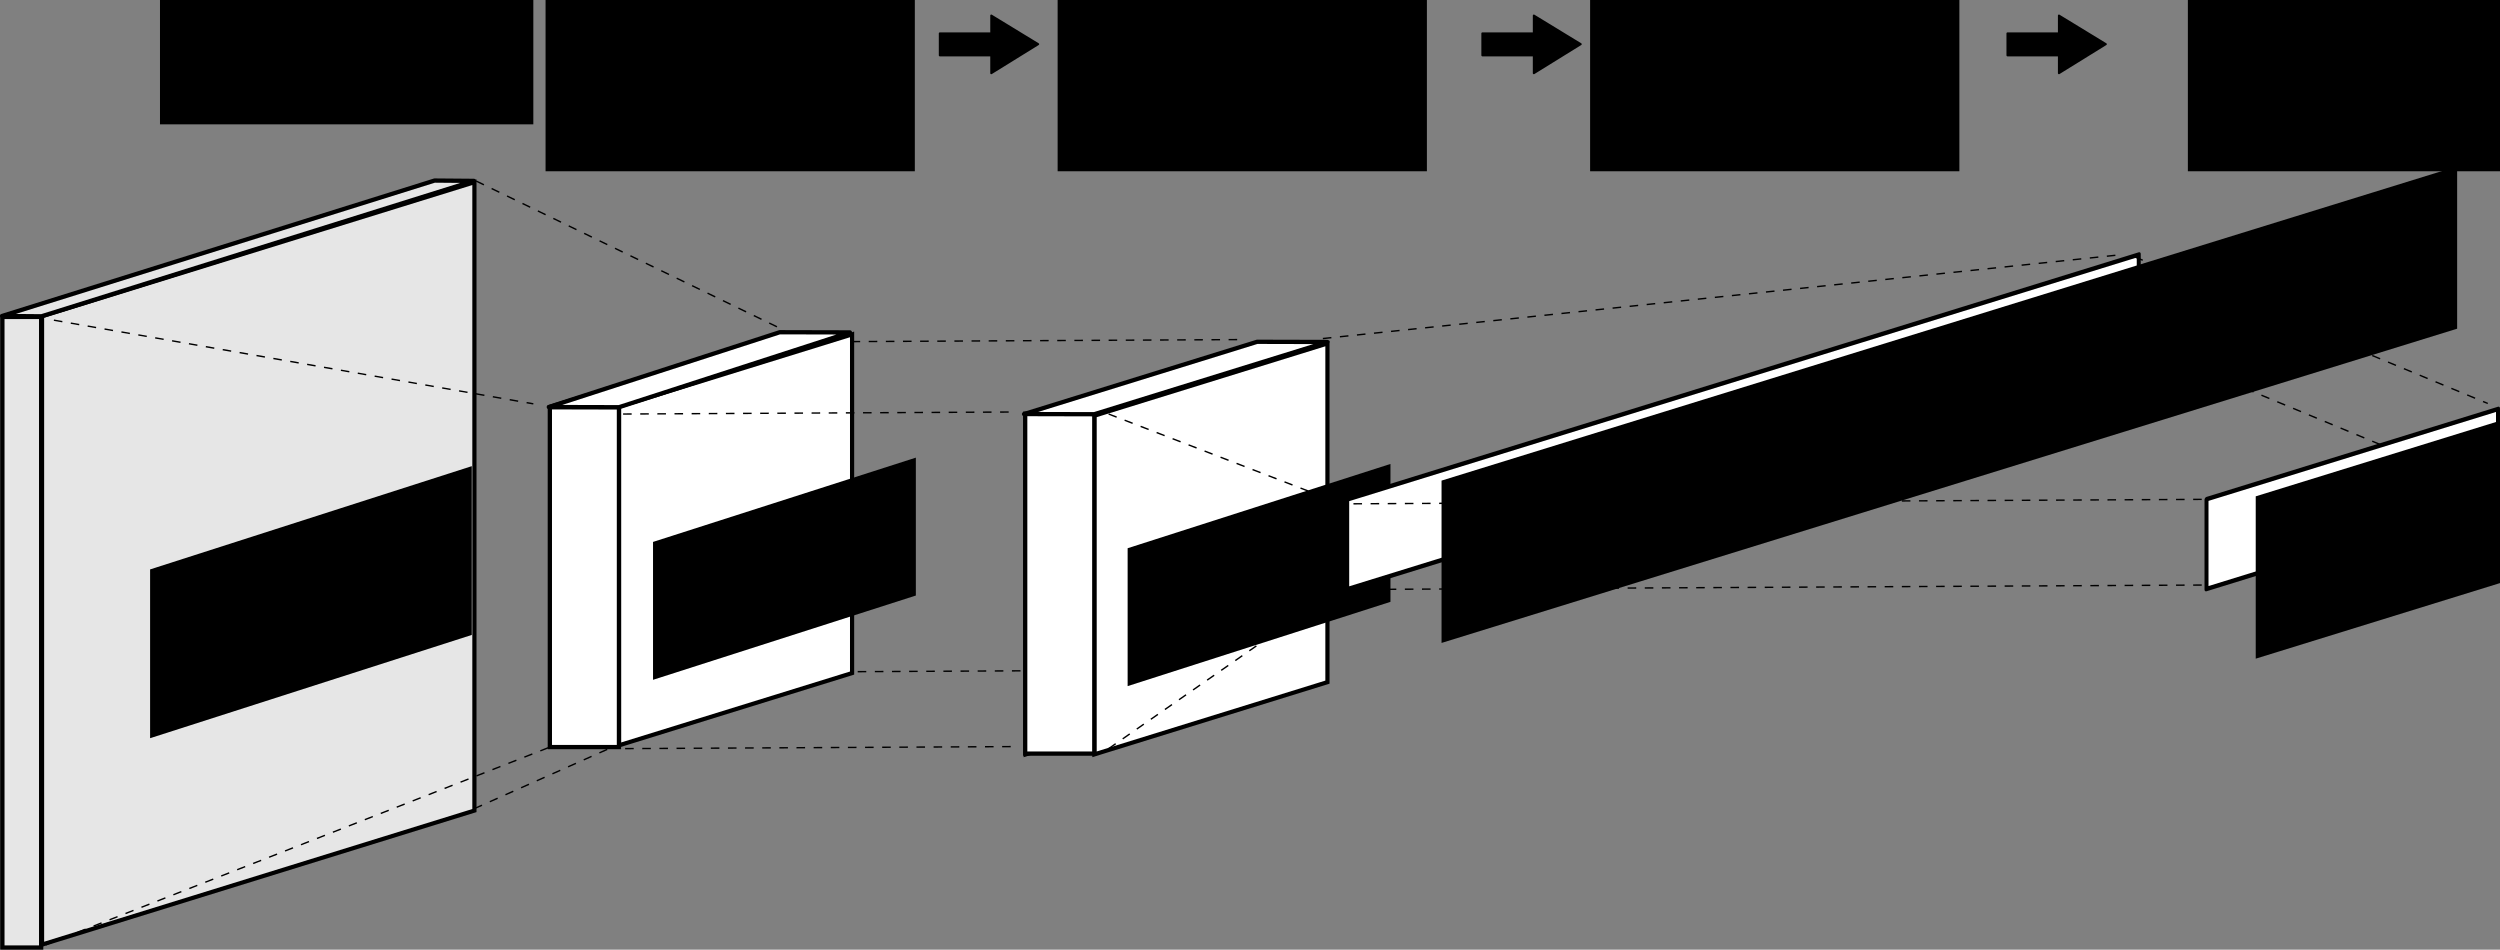 <?xml version="1.0" encoding="UTF-8" standalone="no"?>
<!-- Created with Inkscape (http://www.inkscape.org/) -->

<svg
   xmlns:dc="http://purl.org/dc/elements/1.1/"
   xmlns:cc="http://creativecommons.org/ns#"
   xmlns:rdf="http://www.w3.org/1999/02/22-rdf-syntax-ns#"
   xmlns:svg="http://www.w3.org/2000/svg"
   xmlns="http://www.w3.org/2000/svg"
   xmlns:sodipodi="http://sodipodi.sourceforge.net/DTD/sodipodi-0.dtd"
   xmlns:inkscape="http://www.inkscape.org/namespaces/inkscape"
   width="494.056mm"
   height="187.676mm"
   viewBox="0 0 1750.591 664.995"
   id="svg4439"
   version="1.1"
   inkscape:version="0.91 r13725"
   sodipodi:docname="4_convolutions_network1.svg">
  <rect x="0" y="0" width="1750.591" height="664.995" fill="#808080" stroke="none"/>
  <defs
     id="defs4441" />
  <sodipodi:namedview
     id="base"
     pagecolor="#ffffff"
     bordercolor="#666666"
     borderopacity="1.0"
     inkscape:pageopacity="0.0"
     inkscape:pageshadow="2"
     inkscape:zoom="0.35"
     inkscape:cx="663.15245"
     inkscape:cy="175.35448"
     inkscape:document-units="px"
     inkscape:current-layer="layer1"
     showgrid="false"
     fit-margin-top="0"
     fit-margin-left="0"
     fit-margin-right="0"
     fit-margin-bottom="0"
     inkscape:window-width="1875"
     inkscape:window-height="1056"
     inkscape:window-x="45"
     inkscape:window-y="24"
     inkscape:window-maximized="1" />
  <g
     inkscape:label="Layer 1"
     inkscape:groupmode="layer"
     id="layer1"
     transform="translate(775.295,-42.722)">
    <path
       inkscape:connector-curvature="0"
       id="path4418"
       d="m 719.586,282.645 247.143,102.607"
       style="fill:none;fill-rule:evenodd;stroke:#000000;stroke-width:1;stroke-linecap:butt;stroke-linejoin:miter;stroke-miterlimit:4;stroke-dasharray:6, 6;stroke-dashoffset:0;stroke-opacity:1"
       sodipodi:nodetypes="cc" />
    <path
       sodipodi:nodetypes="cc"
       style="fill:none;fill-rule:evenodd;stroke:#000000;stroke-width:1;stroke-linecap:butt;stroke-linejoin:miter;stroke-miterlimit:4;stroke-dasharray:6, 6;stroke-dashoffset:0;stroke-opacity:1"
       d="M 153.158,423.109 713.158,288.824"
       id="path4405"
       inkscape:connector-curvature="0" />
    <path
       inkscape:connector-curvature="0"
       id="path4260"
       d="m -443.271,608.998 217.143,-96.784"
       style="fill:none;fill-rule:evenodd;stroke:#000000;stroke-width:1;stroke-linecap:butt;stroke-linejoin:miter;stroke-miterlimit:4;stroke-dasharray:6, 6;stroke-dashoffset:0;stroke-opacity:1"
       sodipodi:nodetypes="cc" />
    <path
       sodipodi:nodetypes="cc"
       style="fill:none;fill-rule:evenodd;stroke:#000000;stroke-width:1;stroke-linecap:butt;stroke-linejoin:miter;stroke-miterlimit:4;stroke-dasharray:6, 6;stroke-dashoffset:0;stroke-opacity:1"
       d="M -174.699,513.051 99.586,511.623"
       id="path4258"
       inkscape:connector-curvature="0" />
    <flowRoot
       xml:space="preserve"
       id="flowRoot4192"
       style="font-style:normal;font-weight:normal;font-size:40px;line-height:125%;font-family:Sans;letter-spacing:0px;word-spacing:0px;fill:#000000;fill-opacity:1;stroke:none;stroke-width:1px;stroke-linecap:butt;stroke-linejoin:miter;stroke-opacity:1"
       transform="translate(215.301,530.283)"><flowRegion
         id="flowRegion4194"><rect
           id="rect4196"
           width="261.429"
           height="88.571"
           x="-878.571"
           y="-489.066" /></flowRegion><flowPara
         id="flowPara4198">image</flowPara></flowRoot>    <g
       id="g4315"
       transform="translate(75.301,418.854)"
       style="fill:#e6e6e6">
      <g
         style="fill:#e6e6e6;stroke-width:3;stroke-miterlimit:4;stroke-dasharray:none"
         id="g4145">
        <rect
           style="color:#000000;clip-rule:nonzero;display:inline;overflow:visible;visibility:visible;opacity:1;isolation:auto;mix-blend-mode:normal;color-interpolation:sRGB;color-interpolation-filters:linearRGB;solid-color:#000000;solid-opacity:1;fill:#e6e6e6;fill-opacity:1;fill-rule:nonzero;stroke:#000000;stroke-width:3.069;stroke-linecap:butt;stroke-linejoin:miter;stroke-miterlimit:4;stroke-dasharray:none;stroke-dashoffset:0;stroke-opacity:1;color-rendering:auto;image-rendering:auto;shape-rendering:auto;text-rendering:auto;enable-background:accumulate"
           id="rect4136"
           width="317.022"
           height="440"
           x="-888.26"
           y="-417.62"
           transform="matrix(0.955,-0.296,0,1,0,0)" />
        <rect
           transform="matrix(0.955,-0.296,0,1,0,0)"
           y="-409.222"
           x="-859.847"
           height="440"
           width="317.022"
           id="rect4138"
           style="color:#000000;clip-rule:nonzero;display:inline;overflow:visible;visibility:visible;opacity:1;isolation:auto;mix-blend-mode:normal;color-interpolation:sRGB;color-interpolation-filters:linearRGB;solid-color:#000000;solid-opacity:1;fill:#e6e6e6;fill-opacity:1;fill-rule:nonzero;stroke:#000000;stroke-width:3.069;stroke-linecap:butt;stroke-linejoin:miter;stroke-miterlimit:4;stroke-dasharray:none;stroke-dashoffset:0;stroke-opacity:1;color-rendering:auto;image-rendering:auto;shape-rendering:auto;text-rendering:auto;enable-background:accumulate" />
        <rect
           style="color:#000000;clip-rule:nonzero;display:inline;overflow:visible;visibility:visible;opacity:1;isolation:auto;mix-blend-mode:normal;color-interpolation:sRGB;color-interpolation-filters:linearRGB;solid-color:#000000;solid-opacity:1;fill:#e6e6e6;fill-opacity:1;fill-rule:nonzero;stroke:#000000;stroke-width:3;stroke-linecap:butt;stroke-linejoin:miter;stroke-miterlimit:4;stroke-dasharray:none;stroke-dashoffset:0;stroke-opacity:1;color-rendering:auto;image-rendering:auto;shape-rendering:auto;text-rendering:auto;enable-background:accumulate"
           id="rect4140"
           width="27.143"
           height="441.586"
           x="-848.929"
           y="-154.223" />
        <path
           style="color:#000000;clip-rule:nonzero;display:inline;overflow:visible;visibility:visible;opacity:1;isolation:auto;mix-blend-mode:normal;color-interpolation:sRGB;color-interpolation-filters:linearRGB;solid-color:#000000;solid-opacity:1;fill:#e6e6e6;fill-opacity:1;fill-rule:nonzero;stroke:#000000;stroke-width:3;stroke-linecap:round;stroke-linejoin:round;stroke-miterlimit:4;stroke-dasharray:none;stroke-dashoffset:0;stroke-opacity:1;color-rendering:auto;image-rendering:auto;shape-rendering:auto;text-rendering:auto;enable-background:accumulate"
           inkscape:transform-center-x="0.44142592"
           inkscape:transform-center-y="0.8601976"
           d="m -821.564,-154.642 -27.532,-0.23 302.799,-94.83 27.532,0.23 z"
           id="rect4142"
           inkscape:connector-curvature="0"
           sodipodi:nodetypes="ccccc" />
      </g>
      <flowRoot
         transform="matrix(1,-0.321,0,1,-17.173,-547.361)"
         style="font-style:normal;font-weight:normal;font-size:40px;line-height:125%;font-family:Sans;letter-spacing:0px;word-spacing:0px;fill:#000000;fill-opacity:1;stroke:none;stroke-width:1px;stroke-linecap:butt;stroke-linejoin:miter;stroke-opacity:1"
         id="flowRoot4222"
         xml:space="preserve"><flowRegion
           id="flowRegion4224"><rect
             y="336.164"
             x="-728.32"
             height="118.188"
             width="225.264"
             id="rect4226"
             style="fill:#000000" /></flowRegion><flowPara
           id="flowPara4228">[28,28,1]</flowPara></flowRoot>    </g>
    <g
       id="g4303"
       transform="translate(75.301,402.506)">
      <g
         style="stroke-width:3;stroke-miterlimit:4;stroke-dasharray:none"
         transform="translate(383.846,0)"
         id="g4151">
        <g
           style="stroke-width:5.563;stroke-miterlimit:4;stroke-dasharray:none"
           transform="matrix(0.539,0,0,0.539,-391.85,8.349)"
           id="g4174">
          <rect
             style="color:#000000;clip-rule:nonzero;display:inline;overflow:visible;visibility:visible;opacity:1;isolation:auto;mix-blend-mode:normal;color-interpolation:sRGB;color-interpolation-filters:linearRGB;solid-color:#000000;solid-opacity:1;fill:#ffffff;fill-opacity:1;fill-rule:nonzero;stroke:#000000;stroke-width:5.691;stroke-linecap:butt;stroke-linejoin:miter;stroke-miterlimit:4;stroke-dasharray:none;stroke-dashoffset:0;stroke-opacity:1;color-rendering:auto;image-rendering:auto;shape-rendering:auto;text-rendering:auto;enable-background:accumulate"
             id="rect4153"
             width="317.022"
             height="440"
             x="-888.26"
             y="-417.62"
             transform="matrix(0.955,-0.296,0,1,0,0)" />
          <rect
             transform="matrix(0.955,-0.296,0,1,0,0)"
             y="-389.995"
             x="-794.798"
             height="440"
             width="317.022"
             id="rect4155"
             style="color:#000000;clip-rule:nonzero;display:inline;overflow:visible;visibility:visible;opacity:1;isolation:auto;mix-blend-mode:normal;color-interpolation:sRGB;color-interpolation-filters:linearRGB;solid-color:#000000;solid-opacity:1;fill:#ffffff;fill-opacity:1;fill-rule:nonzero;stroke:#000000;stroke-width:5.691;stroke-linecap:butt;stroke-linejoin:miter;stroke-miterlimit:4;stroke-dasharray:none;stroke-dashoffset:0;stroke-opacity:1;color-rendering:auto;image-rendering:auto;shape-rendering:auto;text-rendering:auto;enable-background:accumulate" />
          <rect
             style="color:#000000;clip-rule:nonzero;display:inline;overflow:visible;visibility:visible;opacity:1;isolation:auto;mix-blend-mode:normal;color-interpolation:sRGB;color-interpolation-filters:linearRGB;solid-color:#000000;solid-opacity:1;fill:#ffffff;fill-opacity:1;fill-rule:nonzero;stroke:#000000;stroke-width:5.563;stroke-linecap:butt;stroke-linejoin:miter;stroke-miterlimit:4;stroke-dasharray:none;stroke-dashoffset:0;stroke-opacity:1;color-rendering:auto;image-rendering:auto;shape-rendering:auto;text-rendering:auto;enable-background:accumulate"
             id="rect4157"
             width="89.772"
             height="441.586"
             x="-848.929"
             y="-154.026" />
          <path
             style="color:#000000;clip-rule:nonzero;display:inline;overflow:visible;visibility:visible;opacity:1;isolation:auto;mix-blend-mode:normal;color-interpolation:sRGB;color-interpolation-filters:linearRGB;solid-color:#000000;solid-opacity:1;fill:#ffffff;fill-opacity:1;fill-rule:nonzero;stroke:#000000;stroke-width:5.563;stroke-linecap:round;stroke-linejoin:round;stroke-miterlimit:4;stroke-dasharray:none;stroke-dashoffset:0;stroke-opacity:1;color-rendering:auto;image-rendering:auto;shape-rendering:auto;text-rendering:auto;enable-background:accumulate"
             inkscape:transform-center-x="0.44142592"
             inkscape:transform-center-y="0.8601976"
             d="m -759.088,-153.969 -91.172,-0.23 299.989,-97.186 91.172,0.23 z"
             id="path4159"
             inkscape:connector-curvature="0"
             sodipodi:nodetypes="ccccc" />
        </g>
      </g>
      <flowRoot
         xml:space="preserve"
         id="flowRoot4230"
         style="font-style:normal;font-weight:normal;font-size:40px;line-height:125%;font-family:Sans;letter-spacing:0px;word-spacing:0px;fill:#000000;fill-opacity:1;stroke:none;stroke-width:1px;stroke-linecap:butt;stroke-linejoin:miter;stroke-opacity:1"
         transform="matrix(0.817,-0.262,0,0.817,201.712,-445.772)"><flowRegion
           id="flowRegion4232"><rect
             id="rect4234"
             width="225.264"
             height="118.188"
             x="-728.32"
             y="336.164" /></flowRegion><flowPara
           id="flowPara4236">[5,5,16]</flowPara></flowRoot>    </g>
    <g
       id="g4291"
       transform="translate(75.301,408.854)">
      <g
         id="g4180"
         transform="translate(716.703,0)"
         style="stroke-width:3;stroke-miterlimit:4;stroke-dasharray:none">
        <g
           id="g4182"
           transform="matrix(0.539,0,0,0.539,-391.85,8.349)"
           style="stroke-width:5.563;stroke-miterlimit:4;stroke-dasharray:none">
          <rect
             transform="matrix(0.955,-0.296,0,1,0,0)"
             y="-417.62"
             x="-888.26"
             height="440"
             width="317.022"
             id="rect4184"
             style="color:#000000;clip-rule:nonzero;display:inline;overflow:visible;visibility:visible;opacity:1;isolation:auto;mix-blend-mode:normal;color-interpolation:sRGB;color-interpolation-filters:linearRGB;solid-color:#000000;solid-opacity:1;fill:#ffffff;fill-opacity:1;fill-rule:nonzero;stroke:#000000;stroke-width:5.691;stroke-linecap:butt;stroke-linejoin:miter;stroke-miterlimit:4;stroke-dasharray:none;stroke-dashoffset:0;stroke-opacity:1;color-rendering:auto;image-rendering:auto;shape-rendering:auto;text-rendering:auto;enable-background:accumulate" />
          <rect
             style="color:#000000;clip-rule:nonzero;display:inline;overflow:visible;visibility:visible;opacity:1;isolation:auto;mix-blend-mode:normal;color-interpolation:sRGB;color-interpolation-filters:linearRGB;solid-color:#000000;solid-opacity:1;fill:#ffffff;fill-opacity:1;fill-rule:nonzero;stroke:#000000;stroke-width:5.691;stroke-linecap:butt;stroke-linejoin:miter;stroke-miterlimit:4;stroke-dasharray:none;stroke-dashoffset:0;stroke-opacity:1;color-rendering:auto;image-rendering:auto;shape-rendering:auto;text-rendering:auto;enable-background:accumulate"
             id="rect4186"
             width="317.022"
             height="440"
             x="-794.798"
             y="-389.995"
             transform="matrix(0.955,-0.296,0,1,0,0)" />
          <rect
             y="-157.304"
             x="-848.929"
             height="441.586"
             width="89.772"
             id="rect4188"
             style="color:#000000;clip-rule:nonzero;display:inline;overflow:visible;visibility:visible;opacity:1;isolation:auto;mix-blend-mode:normal;color-interpolation:sRGB;color-interpolation-filters:linearRGB;solid-color:#000000;solid-opacity:1;fill:#ffffff;fill-opacity:1;fill-rule:nonzero;stroke:#000000;stroke-width:5.563;stroke-linecap:butt;stroke-linejoin:miter;stroke-miterlimit:4;stroke-dasharray:none;stroke-dashoffset:0;stroke-opacity:1;color-rendering:auto;image-rendering:auto;shape-rendering:auto;text-rendering:auto;enable-background:accumulate" />
          <path
             sodipodi:nodetypes="ccccc"
             inkscape:connector-curvature="0"
             id="path4190"
             d="m -759.249,-156.618 -91.172,-0.23 302.799,-93.875 91.172,0.23 z"
             inkscape:transform-center-y="0.8601976"
             inkscape:transform-center-x="0.44142592"
             style="color:#000000;clip-rule:nonzero;display:inline;overflow:visible;visibility:visible;opacity:1;isolation:auto;mix-blend-mode:normal;color-interpolation:sRGB;color-interpolation-filters:linearRGB;solid-color:#000000;solid-opacity:1;fill:#ffffff;fill-opacity:1;fill-rule:nonzero;stroke:#000000;stroke-width:5.563;stroke-linecap:round;stroke-linejoin:round;stroke-miterlimit:4;stroke-dasharray:none;stroke-dashoffset:0;stroke-opacity:1;color-rendering:auto;image-rendering:auto;shape-rendering:auto;text-rendering:auto;enable-background:accumulate" />
        </g>
      </g>
      <flowRoot
         transform="matrix(0.817,-0.262,0,0.817,534.052,-447.706)"
         style="font-style:normal;font-weight:normal;font-size:40px;line-height:125%;font-family:Sans;letter-spacing:0px;word-spacing:0px;fill:#000000;fill-opacity:1;stroke:none;stroke-width:1px;stroke-linecap:butt;stroke-linejoin:miter;stroke-opacity:1"
         id="flowRoot4238"
         xml:space="preserve"><flowRegion
           id="flowRegion4240"><rect
             y="336.164"
             x="-728.32"
             height="118.188"
             width="225.264"
             id="rect4242" /></flowRegion><flowPara
           id="flowPara4244">[5,5,16]</flowPara></flowRoot>    </g>
    <path
       style="fill:none;fill-rule:evenodd;stroke:#000000;stroke-width:1;stroke-linecap:butt;stroke-linejoin:miter;stroke-miterlimit:4;stroke-dasharray:6, 6;stroke-dashoffset:0;stroke-opacity:1"
       d="m -737.556,266.931 335.714,58.571"
       id="path4246"
       inkscape:connector-curvature="0" />
    <path
       inkscape:connector-curvature="0"
       id="path4248"
       d="m -441.842,169.504 212.857,103.142"
       style="fill:none;fill-rule:evenodd;stroke:#000000;stroke-width:1;stroke-linecap:butt;stroke-linejoin:miter;stroke-miterlimit:4;stroke-dasharray:6, 6;stroke-dashoffset:0;stroke-opacity:1"
       sodipodi:nodetypes="cc" />
    <path
       sodipodi:nodetypes="cc"
       style="fill:none;fill-rule:evenodd;stroke:#000000;stroke-width:1;stroke-linecap:butt;stroke-linejoin:miter;stroke-miterlimit:4;stroke-dasharray:6, 6;stroke-dashoffset:0;stroke-opacity:1"
       d="M -743.271,704.319 -391.128,566.217"
       id="path4250"
       inkscape:connector-curvature="0" />
    <path
       inkscape:connector-curvature="0"
       id="path4252"
       d="M -338.985,332.645 -64.699,331.217"
       style="fill:none;fill-rule:evenodd;stroke:#000000;stroke-width:1;stroke-linecap:butt;stroke-linejoin:miter;stroke-miterlimit:4;stroke-dasharray:6, 6;stroke-dashoffset:0;stroke-opacity:1"
       sodipodi:nodetypes="cc" />
    <path
       sodipodi:nodetypes="cc"
       style="fill:none;fill-rule:evenodd;stroke:#000000;stroke-width:1;stroke-linecap:butt;stroke-linejoin:miter;stroke-miterlimit:4;stroke-dasharray:6, 6;stroke-dashoffset:0;stroke-opacity:1"
       d="M -178.985,281.931 95.301,280.502"
       id="path4254"
       inkscape:connector-curvature="0" />
    <path
       inkscape:connector-curvature="0"
       id="path4256"
       d="m -337.556,566.931 274.286,-1.429"
       style="fill:none;fill-rule:evenodd;stroke:#000000;stroke-width:1;stroke-linecap:butt;stroke-linejoin:miter;stroke-miterlimit:4;stroke-dasharray:6, 6;stroke-dashoffset:0;stroke-opacity:1"
       sodipodi:nodetypes="cc" />
    <g
       id="g4326"
       transform="matrix(1,0.268,0,1,175.861,198.005)">
      <rect
         transform="matrix(0,-1,0.866,-0.5,0,0)"
         ry="0"
         y="-9"
         x="-254.912"
         height="640.034"
         width="62.857"
         id="rect4281"
         style="color:#000000;clip-rule:nonzero;display:inline;overflow:visible;visibility:visible;opacity:1;isolation:auto;mix-blend-mode:normal;color-interpolation:sRGB;color-interpolation-filters:linearRGB;solid-color:#000000;solid-opacity:1;fill:#ffffff;fill-opacity:1;fill-rule:nonzero;stroke:#000000;stroke-width:3.224;stroke-linecap:round;stroke-linejoin:round;stroke-miterlimit:4;stroke-dasharray:none;stroke-dashoffset:0;stroke-opacity:1;color-rendering:auto;image-rendering:auto;shape-rendering:auto;text-rendering:auto;enable-background:accumulate" />
      <flowRoot
         transform="matrix(0.93,-0.537,0,0.93,112.757,-123.029)"
         style="font-style:normal;font-weight:normal;font-size:40px;line-height:125%;font-family:Sans;letter-spacing:0px;word-spacing:0px;fill:#000000;fill-opacity:1;stroke:none;stroke-width:1px;stroke-linecap:butt;stroke-linejoin:miter;stroke-opacity:1"
         id="flowRoot4283"
         xml:space="preserve"><flowRegion
           id="flowRegion4285"><rect
             y="276.565"
             x="-58.589"
             height="122.228"
             width="764.685"
             id="rect4287" /></flowRegion><flowPara
           id="flowPara4289">[{_size}{_size}16,64]</flowPara></flowRoot>    </g>
    <g
       transform="matrix(1,0.268,0,1,635.98,199.015)"
       id="g4333">
      <g
         id="g4409"
         transform="translate(110,-19.474)">
        <rect
           transform="matrix(0,-1,0.866,-0.5,0,0)"
           ry="0"
           y="27.49"
           x="-253.489"
           height="235.689"
           width="62.857"
           id="rect4335"
           style="color:#000000;clip-rule:nonzero;display:inline;overflow:visible;visibility:visible;opacity:1;isolation:auto;mix-blend-mode:normal;color-interpolation:sRGB;color-interpolation-filters:linearRGB;solid-color:#000000;solid-opacity:1;fill:#ffffff;fill-opacity:1;fill-rule:nonzero;stroke:#000000;stroke-width:3.224;stroke-linecap:round;stroke-linejoin:round;stroke-miterlimit:4;stroke-dasharray:none;stroke-dashoffset:0;stroke-opacity:1;color-rendering:auto;image-rendering:auto;shape-rendering:auto;text-rendering:auto;enable-background:accumulate" />
        <flowRoot
           transform="matrix(0.93,-0.537,0,0.93,112.757,-123.029)"
           style="font-style:normal;font-weight:normal;font-size:40px;line-height:125%;font-family:Sans;letter-spacing:0px;word-spacing:0px;fill:#000000;fill-opacity:1;stroke:none;stroke-width:1px;stroke-linecap:butt;stroke-linejoin:miter;stroke-opacity:1"
           id="flowRoot4337"
           xml:space="preserve"><flowRegion
             id="flowRegion4339"><rect
               y="276.565"
               x="-58.589"
               height="122.228"
               width="764.685"
               id="rect4341" /></flowRegion><flowPara
             id="flowPara4343">[64,10]</flowPara></flowRoot>      </g>
    </g>
    <flowRoot
       xml:space="preserve"
       id="flowRoot4353"
       style="font-style:normal;font-weight:normal;font-size:40px;line-height:125%;font-family:Sans;text-align:center;letter-spacing:0px;word-spacing:0px;text-anchor:middle;fill:#000000;fill-opacity:1;stroke:none;stroke-width:1px;stroke-linecap:butt;stroke-linejoin:miter;stroke-opacity:1"
       transform="translate(1635.301,530.283)"><flowRegion
         id="flowRegion4355"><rect
           id="rect4357"
           width="258.571"
           height="121.429"
           x="-878.571"
           y="-489.066"
           style="text-align:center;text-anchor:middle" /></flowRegion><flowPara
         id="flowPara4359"
         style="line-height:100%">Softmax Layer</flowPara><flowPara
         id="flowPara4361"
         style="line-height:100%" /></flowRoot>    <flowRoot
       transform="translate(1216.729,530.283)"
       style="font-style:normal;font-weight:normal;font-size:40px;line-height:125%;font-family:Sans;text-align:center;letter-spacing:0px;word-spacing:0px;text-anchor:middle;fill:#000000;fill-opacity:1;stroke:none;stroke-width:1px;stroke-linecap:butt;stroke-linejoin:miter;stroke-opacity:1"
       id="flowRoot4363"
       xml:space="preserve"><flowRegion
         id="flowRegion4365"><rect
           style="text-align:center;text-anchor:middle"
           y="-489.066"
           x="-878.571"
           height="121.429"
           width="258.571"
           id="rect4367" /></flowRegion><flowPara
         style="line-height:100%"
         id="flowPara4369">ReLU</flowPara><flowPara
         style="line-height:100%"
         id="flowPara4373">Layer</flowPara><flowPara
         style="line-height:100%"
         id="flowPara4371" /></flowRoot>    <flowRoot
       xml:space="preserve"
       id="flowRoot4375"
       style="font-style:normal;font-weight:normal;font-size:40px;line-height:125%;font-family:Sans;text-align:center;letter-spacing:0px;word-spacing:0px;text-anchor:middle;fill:#000000;fill-opacity:1;stroke:none;stroke-width:1px;stroke-linecap:butt;stroke-linejoin:miter;stroke-opacity:1"
       transform="translate(843.872,530.283)"><flowRegion
         id="flowRegion4377"><rect
           id="rect4379"
           width="258.571"
           height="121.429"
           x="-878.571"
           y="-489.066"
           style="text-align:center;text-anchor:middle" /></flowRegion><flowPara
         id="flowPara4381"
         style="line-height:100%">Convolution</flowPara><flowPara
         id="flowPara4383"
         style="line-height:100%">Layer</flowPara><flowPara
         id="flowPara4385"
         style="line-height:100%" /></flowRoot>    <flowRoot
       transform="translate(485.301,530.283)"
       style="font-style:normal;font-weight:normal;font-size:40px;line-height:125%;font-family:Sans;text-align:center;letter-spacing:0px;word-spacing:0px;text-anchor:middle;fill:#000000;fill-opacity:1;stroke:none;stroke-width:1px;stroke-linecap:butt;stroke-linejoin:miter;stroke-opacity:1"
       id="flowRoot4387"
       xml:space="preserve"><flowRegion
         id="flowRegion4389"><rect
           style="text-align:center;text-anchor:middle"
           y="-489.066"
           x="-878.571"
           height="121.429"
           width="258.571"
           id="rect4391" /></flowRegion><flowPara
         style="line-height:100%"
         id="flowPara4393">Convolution</flowPara><flowPara
         style="line-height:100%"
         id="flowPara4395">Layer</flowPara><flowPara
         style="line-height:100%"
         id="flowPara4397" /></flowRoot>    <path
       sodipodi:nodetypes="cc"
       style="fill:none;fill-rule:evenodd;stroke:#000000;stroke-width:1;stroke-linecap:butt;stroke-linejoin:miter;stroke-miterlimit:4;stroke-dasharray:6, 6;stroke-dashoffset:0;stroke-opacity:1"
       d="M 1.015,332.645 159.586,393.824"
       id="path4399"
       inkscape:connector-curvature="0" />
    <path
       inkscape:connector-curvature="0"
       id="path4401"
       d="m 151.015,279.788 560,-58.822"
       style="fill:none;fill-rule:evenodd;stroke:#000000;stroke-width:1;stroke-linecap:butt;stroke-linejoin:miter;stroke-miterlimit:4;stroke-dasharray:6, 6;stroke-dashoffset:0;stroke-opacity:1"
       sodipodi:nodetypes="cc" />
    <path
       inkscape:connector-curvature="0"
       id="path4403"
       d="M 1.015,566.931 159.586,456.681"
       style="fill:none;fill-rule:evenodd;stroke:#000000;stroke-width:1;stroke-linecap:butt;stroke-linejoin:miter;stroke-miterlimit:4;stroke-dasharray:6, 6;stroke-dashoffset:0;stroke-opacity:1"
       sodipodi:nodetypes="cc" />
    <path
       sodipodi:nodetypes="cc"
       style="fill:none;fill-rule:evenodd;stroke:#000000;stroke-width:1;stroke-linecap:butt;stroke-linejoin:miter;stroke-miterlimit:4;stroke-dasharray:6, 6;stroke-dashoffset:0;stroke-opacity:1"
       d="m 719.586,222.645 247.143,102.607"
       id="path4416"
       inkscape:connector-curvature="0" />
    <path
       sodipodi:nodetypes="cc"
       style="fill:none;fill-rule:evenodd;stroke:#000000;stroke-width:1;stroke-linecap:butt;stroke-linejoin:miter;stroke-miterlimit:4;stroke-dasharray:6, 6;stroke-dashoffset:0;stroke-opacity:1"
       d="m 172.444,455.502 594.286,-3.107"
       id="path4420"
       inkscape:connector-curvature="0" />
    <path
       inkscape:connector-curvature="0"
       id="path4422"
       d="m 172.444,395.502 594.286,-3.107"
       style="fill:none;fill-rule:evenodd;stroke:#000000;stroke-width:1;stroke-linecap:butt;stroke-linejoin:miter;stroke-miterlimit:4;stroke-dasharray:6, 6;stroke-dashoffset:0;stroke-opacity:1"
       sodipodi:nodetypes="cc" />
    <g
       transform="translate(54.238,426.245)"
       id="g4428">
      <path
         style="color:#000000;clip-rule:nonzero;display:inline;overflow:visible;visibility:visible;opacity:1;isolation:auto;mix-blend-mode:normal;color-interpolation:sRGB;color-interpolation-filters:linearRGB;solid-color:#000000;solid-opacity:1;fill:#000000;fill-opacity:1;fill-rule:nonzero;stroke:#000000;stroke-width:1.427;stroke-linecap:round;stroke-linejoin:round;stroke-miterlimit:4;stroke-dasharray:none;stroke-dashoffset:0;stroke-opacity:1;color-rendering:auto;image-rendering:auto;shape-rendering:auto;text-rendering:auto;enable-background:accumulate"
         d="m -509.058,-372.63 0,12.493 -36.031,0 0,15.373 36.031,0 0,12.49 32.822,-20.324 -32.822,-20.031 z"
         id="rect4424"
         inkscape:connector-curvature="0" />
      <path
         inkscape:connector-curvature="0"
         id="path4433"
         d="m -135.404,-372.63 0,12.493 -36.031,0 0,15.373 36.031,0 0,12.49 32.822,-20.324 -32.822,-20.031 z"
         style="color:#000000;clip-rule:nonzero;display:inline;overflow:visible;visibility:visible;opacity:1;isolation:auto;mix-blend-mode:normal;color-interpolation:sRGB;color-interpolation-filters:linearRGB;solid-color:#000000;solid-opacity:1;fill:#000000;fill-opacity:1;fill-rule:nonzero;stroke:#000000;stroke-width:1.427;stroke-linecap:round;stroke-linejoin:round;stroke-miterlimit:4;stroke-dasharray:none;stroke-dashoffset:0;stroke-opacity:1;color-rendering:auto;image-rendering:auto;shape-rendering:auto;text-rendering:auto;enable-background:accumulate" />
      <path
         style="color:#000000;clip-rule:nonzero;display:inline;overflow:visible;visibility:visible;opacity:1;isolation:auto;mix-blend-mode:normal;color-interpolation:sRGB;color-interpolation-filters:linearRGB;solid-color:#000000;solid-opacity:1;fill:#000000;fill-opacity:1;fill-rule:nonzero;stroke:#000000;stroke-width:1.427;stroke-linecap:round;stroke-linejoin:round;stroke-miterlimit:4;stroke-dasharray:none;stroke-dashoffset:0;stroke-opacity:1;color-rendering:auto;image-rendering:auto;shape-rendering:auto;text-rendering:auto;enable-background:accumulate"
         d="m 244.515,-372.63 0,12.493 -36.031,0 0,15.373 36.031,0 0,12.49 32.822,-20.324 -32.822,-20.031 z"
         id="path4435"
         inkscape:connector-curvature="0" />
      <path
         inkscape:connector-curvature="0"
         id="path4437"
         d="m 612.211,-372.63 0,12.493 -36.031,0 0,15.373 36.031,0 0,12.49 32.822,-20.324 -32.822,-20.031 z"
         style="color:#000000;clip-rule:nonzero;display:inline;overflow:visible;visibility:visible;opacity:1;isolation:auto;mix-blend-mode:normal;color-interpolation:sRGB;color-interpolation-filters:linearRGB;solid-color:#000000;solid-opacity:1;fill:#000000;fill-opacity:1;fill-rule:nonzero;stroke:#000000;stroke-width:1.427;stroke-linecap:round;stroke-linejoin:round;stroke-miterlimit:4;stroke-dasharray:none;stroke-dashoffset:0;stroke-opacity:1;color-rendering:auto;image-rendering:auto;shape-rendering:auto;text-rendering:auto;enable-background:accumulate" />
    </g>
  </g>
</svg>

